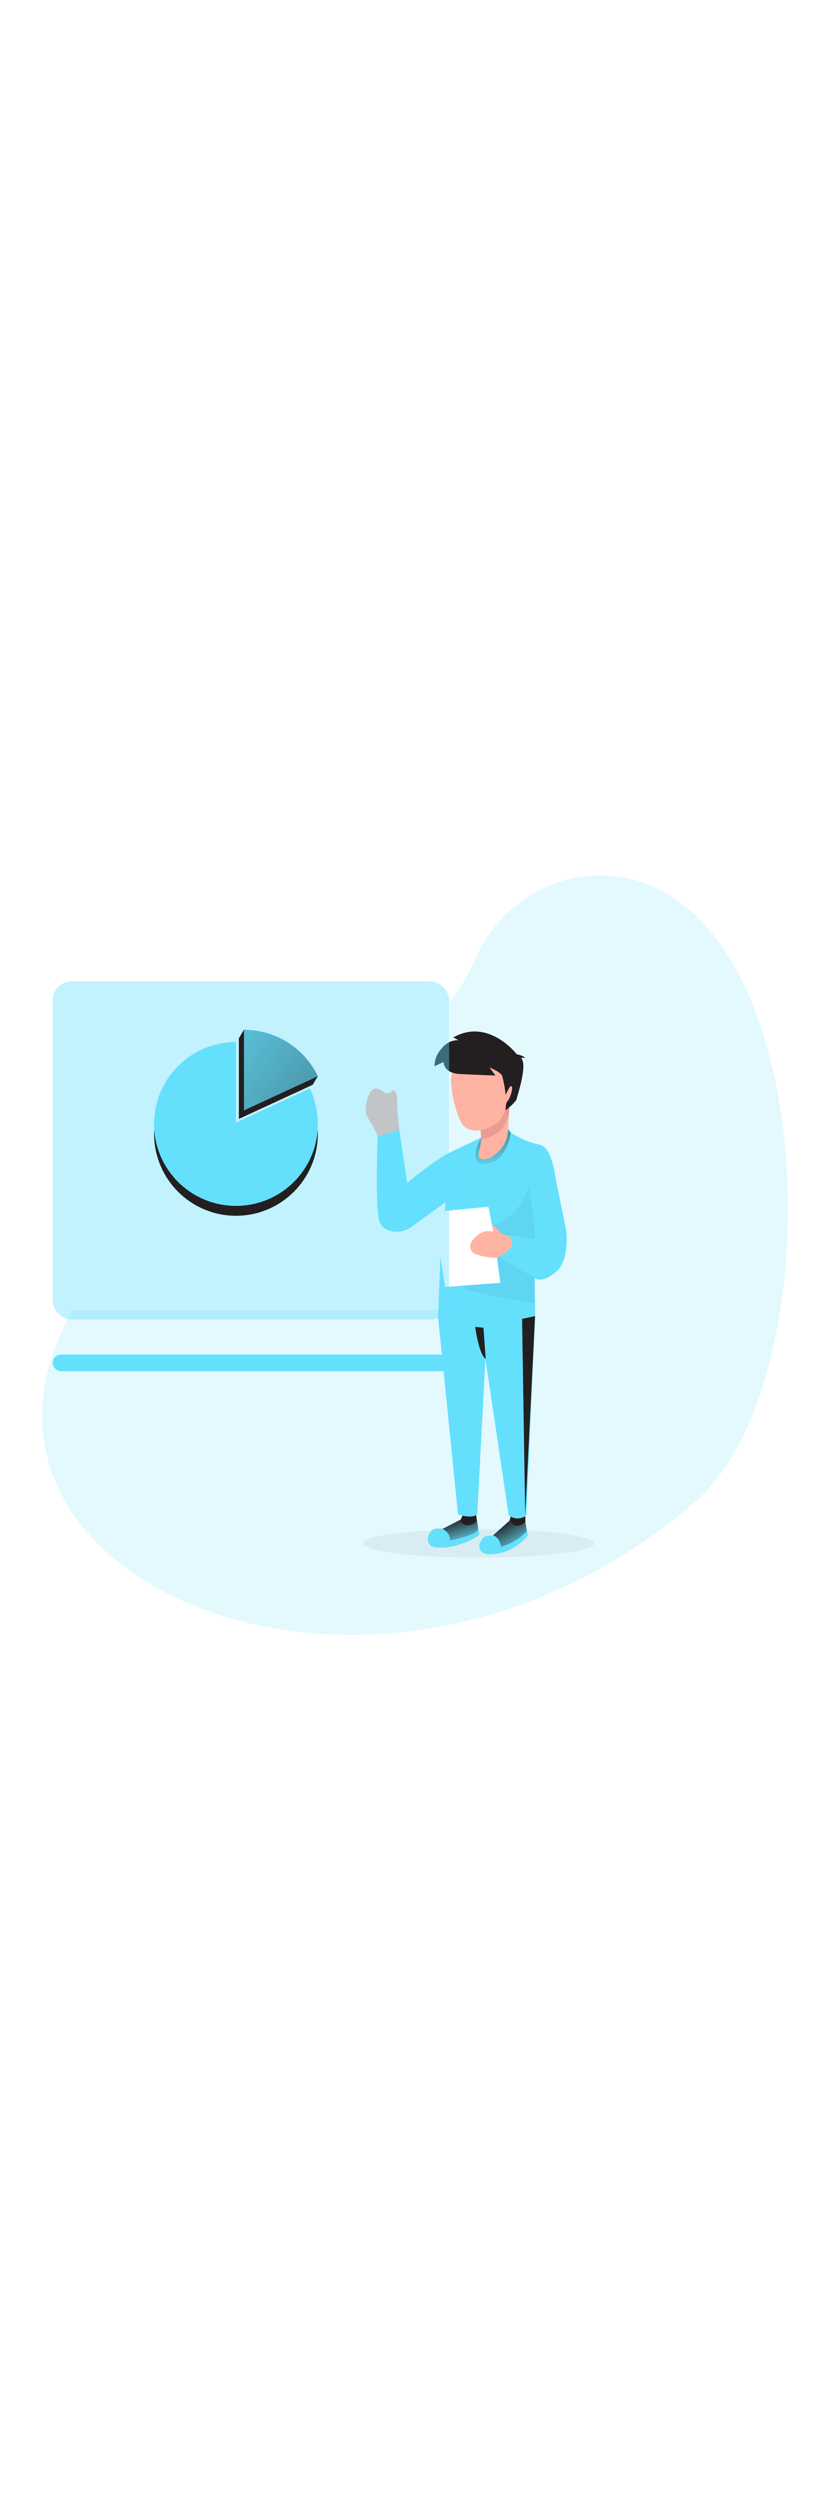 <svg id="_0001_analysis" xmlns="http://www.w3.org/2000/svg" xmlns:xlink="http://www.w3.org/1999/xlink" viewBox="0 0 500 500" data-imageid="presentation-4-21" imageName="Presentation 4" class="illustrations_image" style="width: 166px;"><defs><style>.cls-1_presentation-4-21{fill:#000405;opacity:.05;}.cls-1_presentation-4-21,.cls-2_presentation-4-21,.cls-3_presentation-4-21,.cls-4_presentation-4-21,.cls-5_presentation-4-21,.cls-6_presentation-4-21,.cls-7_presentation-4-21,.cls-8_presentation-4-21,.cls-9_presentation-4-21,.cls-10_presentation-4-21,.cls-11_presentation-4-21,.cls-12_presentation-4-21,.cls-13_presentation-4-21{stroke-width:0px;}.cls-1_presentation-4-21,.cls-3_presentation-4-21,.cls-4_presentation-4-21{isolation:isolate;}.cls-2_presentation-4-21{fill:url(#linear-gradient);}.cls-3_presentation-4-21{opacity:.18;}.cls-3_presentation-4-21,.cls-4_presentation-4-21,.cls-13_presentation-4-21{fill:#64e0fd;}.cls-4_presentation-4-21{opacity:.4;}.cls-5_presentation-4-21{fill:url(#linear-gradient-4-presentation-4-21);}.cls-6_presentation-4-21{fill:url(#linear-gradient-2-presentation-4-21);}.cls-7_presentation-4-21{fill:url(#linear-gradient-3-presentation-4-21);}.cls-8_presentation-4-21{fill:url(#linear-gradient-5-presentation-4-21);}.cls-9_presentation-4-21{fill:#231f20;}.cls-10_presentation-4-21{fill:#fff;}.cls-11_presentation-4-21{fill:#ea9c8f;}.cls-12_presentation-4-21{fill:#ffb4a3;}</style><linearGradient id="linear-gradient-presentation-4-21" x1="279.96" y1="442.73" x2="309.28" y2="184.7" gradientUnits="userSpaceOnUse"><stop offset="0" stop-color="#231f20" stop-opacity="0"/><stop offset="1" stop-color="#231f20"/></linearGradient><linearGradient id="linear-gradient-2-presentation-4-21" x1="296.74" y1="204.27" x2="297.61" y2="142.15" xlink:href="#linear-gradient-presentation-4-21"/><linearGradient id="linear-gradient-3-presentation-4-21" x1="372.64" y1="2572.03" x2="367.6" y2="2588.63" gradientTransform="translate(-92 2999.84) scale(1 -1)" xlink:href="#linear-gradient-presentation-4-21"/><linearGradient id="linear-gradient-4-presentation-4-21" x1="405.87" y1="2569.44" x2="396.29" y2="2586.36" gradientTransform="translate(-92 2999.84) scale(1 -1)" xlink:href="#linear-gradient-presentation-4-21"/><linearGradient id="linear-gradient-5-presentation-4-21" x1="101.44" y1="101.2" x2="321.35" y2="266.37" xlink:href="#linear-gradient-presentation-4-21"/></defs><g id="background_presentation-4-21"><path class="cls-3_presentation-4-21" d="M419.07,401.42c-192.01,166.66-467.5,47.46-375.39-115.2h215.98c6.17,0,11.17-5,11.17-11.17h0V101.12c6.35-8.57,11.74-17.81,16.08-27.56,17.63-39.83,63.32-59.7,103.82-43.6,105.65,42.03,107.46,302.79,28.34,371.46Z"/></g><g id="shadow_presentation-4-21"><ellipse id="Oval_presentation-4-21" class="cls-1_presentation-4-21" cx="288.36" cy="426.71" rx="69.61" ry="8.58"/></g><g id="character_presentation-4-21"><path id="Shape_presentation-4-21" class="cls-9_presentation-4-21" d="M288.6,421.19c0,1.16-12.01,8.01-23.74,8.01s-6.21-11.38-2.2-11.26h4l2.24-1.12,8.61-4.41,1.28-2.76s6.84,1.54,8-.25l1.12,7.74v1.4c.44.81.68,1.72.68,2.65Z"/><path class="cls-13_presentation-4-21" d="M287.92,418.54c.43.82.65,1.73.64,2.65,0,1.16-12,8.01-23.73,8.01s-6.21-11.38-2.2-11.26h4l2.24-1.12,18.89.32.16,1.4Z"/><path class="cls-13_presentation-4-21" d="M318.06,421.79c-5.39,6.84-13.45,11.06-22.14,11.58-12,0-6.2-11.26-2.2-11.26,1.11.02,2.23-.08,3.32-.32l4.92-4.41,15.18.28v1.48c.52.79.84,1.7.92,2.65Z"/><path class="cls-13_presentation-4-21" d="M263.9,290.41l12,118.87s8.01,2.88,11.57,0l4.96-93.62,14.05,94.42s6.57,4.25,10.61-.56l5.25-119.71s-41.75,8.9-58.44.6Z"/><path class="cls-2_presentation-4-21" d="M263.9,290.41l12,118.87s8.01,2.88,11.57,0l4.96-93.62,14.05,94.42s6.57,4.25,10.61-.56l5.25-119.71s-41.75,8.9-58.44.6Z"/><path class="cls-13_presentation-4-21" d="M334.87,263.24c-8.77,7.26-12.77,3.77-12.77,3.77l.28,22.8s-45.96,11.18-58.48.6l1.88-47.85,2.83-21.6-20.53,14.96c-3.67,2.74-8.37,3.71-12.83,2.63-3.11-.81-6.05-2.72-6.98-6.91-2.24-9.98-.77-50.09-.77-50.09l13.01-4.01,4.77,32.06s18.92-15.9,27.31-18.99v-.16l19.45-9.1,13.97-3.33c1.57,1.22,3.24,2.29,5,3.21,4.2,2.48,8.79,4.24,13.57,5.21,6.29.68,8.92,12.47,9.77,18.04s6.65,33.16,6.65,33.16c0,0,2.63,18.36-6.14,25.61Z"/><path class="cls-6_presentation-4-21" d="M306.13,177.04c-2.77,6.01-9.89,8.63-15.9,5.85-.17-.08-.34-.16-.5-.25,0,0-9.93,17.28,4.28,15.23,7.53-1.08,12.85-10.33,13.65-18.72l-1.52-2.12Z"/><path class="cls-1_presentation-4-21" d="M305.49,241.36c.51-.55,2.44-.48,3.17-.3,3.26.83,12.29,3.07,13.36,2.39,1.27-.81-3.53-33.63-3.53-33.63,0,0-1.08,18.16-24.34,26.88-11.33,4.25,7.76,10.05,7.76,10.05l3.56-5.39Z"/><path class="cls-1_presentation-4-21" d="M305.29,256.98c4.61,2.63,14.33,8.19,16.77,9.98v15.03s-43.01-6.41-43.01-9.54-13.77-23.61-13.77-23.61l.28-2.57,37.19-4.41s1.77-2.11-.94,11.2c-.32,1.64,2.02,3.1,3.48,3.91Z"/><polygon class="cls-10_presentation-4-21" points="297.2 238.95 294.2 223.92 260.94 227.17 268.19 272.26 301.45 269.74 297.2 238.95"/><path class="cls-12_presentation-4-21" d="M306.85,163.17s-.15,2.55-.32,5.88c-.15,2.8-.33,6.14-.48,8.99-.26,4.76-2.31,9.24-5.74,12.55-2,2.04-6.75,5.84-10.39,4.49-1.75-.65-1.82-2.88-1.45-4.21,1.47-4.42,1.74-9.15.77-13.71-2.23-5.69,17.62-13.99,17.62-13.99Z"/><path class="cls-11_presentation-4-21" d="M306.85,163.17s-.15,2.55-.32,5.88c-1.39,3.11-2.7,5.64-3.41,6.91-1.44,2.55-7.36,6.57-13.29,7.37.06-2.06-.12-4.13-.55-6.14-2.27-5.72,17.57-14.02,17.57-14.02Z"/><path class="cls-12_presentation-4-21" d="M289.55,129.34c-10.47.64-18.44,9.65-17.79,20.12.03.44.07.88.13,1.32.59,7.72,2.57,15.26,5.84,22.27,6.21,10.58,21.86,1.89,24.34-2.48,2.48-4.37,12.06-24.04,8.02-29.61-2.76-3.79-10.41-12.02-20.54-11.62Z"/><path class="cls-9_presentation-4-21" d="M273.03,121.97l3.13,1.64c-3.82-.1-7.47,1.62-9.81,4.65-2.9,2.95-4.56,6.92-4.61,11.06l5.48-2.6s-.4,6.74,9.93,7.26c10.33.52,21.29.92,21.29.92l-3.52-4.85s6.52,2.61,7.57,4.97c1.01,3.8,1.73,7.68,2.16,11.59,0,0,2.6-6.61,3.6-5.18s-1.12,7.46-2.48,8.82-1.12,5.29-1.24,5.61,6.41-5.09,6.72-6.91,6.85-20.74,2.6-24.65l2.58-.2c-1.53-1.03-3.26-1.7-5.08-1.97,0,0-17.03-22.3-38.32-10.16Z"/><path class="cls-13_presentation-4-21" d="M266.66,417.98s4.01,2.04,4.25,5.21l.32,1.73s15.05-2.85,16.73-6.34l-.72-5.28c-1.73,1.95-4.34,2.88-6.91,2.48-3.56-1.08-2.88-3.36-2.88-3.36l-10.78,5.57Z"/><path class="cls-13_presentation-4-21" d="M298.45,422.51l-1.32-.68,9.81-8.78s2.12,5.13,9.56,1.01l.92,5.25c-4.28,4.52-9.7,7.81-15.69,9.5-.05-2.49-1.27-4.82-3.28-6.29Z"/><path class="cls-7_presentation-4-21" d="M266.66,417.98s4.01,2.04,4.25,5.21l.32,1.73s15.05-2.85,16.73-6.34l-.72-5.28c-1.73,1.95-4.34,2.88-6.91,2.48-3.56-1.08-2.88-3.36-2.88-3.36l-10.78,5.57Z"/><path class="cls-5_presentation-4-21" d="M298.45,422.51l-1.32-.68,9.81-8.78s2.12,5.13,9.56,1.01l.92,5.25c-4.28,4.52-9.7,7.81-15.69,9.5-.05-2.49-1.27-4.82-3.28-6.29Z"/><path class="cls-9_presentation-4-21" d="M286.27,296.3s1.97,16.04,6.33,19.36l-1.36-18.84-4.97-.52Z"/><polygon class="cls-9_presentation-4-21" points="314.51 291.49 316.38 410 322.34 289.81 314.51 291.49"/><path class="cls-12_presentation-4-21" d="M299.01,254.68c-4.21,0-8.38-.73-12.33-2.17-2.55-.75-4.01-3.43-3.25-5.98.04-.13.08-.26.13-.39,1.72-3.81,5.14-6.58,9.22-7.49,4.39-.05,8.73.87,12.73,2.68,2.43.91,3.66,3.61,2.75,6.04-.21.57-.53,1.09-.94,1.53-2.21,2.62-5.07,4.61-8.29,5.78Z"/><path class="cls-12_presentation-4-21" d="M240.52,177.56s-1-10.02-1.24-13.06.88-8.9-2.24-10.75c-1.22.87-2.57,1.55-4,2-1.48.24-6.77-7.01-10.37,0-3.6,7.01-2.49,13.26-.48,15.55,2.13,3.23,3.93,6.67,5.38,10.26l12.96-4.01Z"/><path class="cls-9_presentation-4-21" d="M307.65,410.58l-.71,2.44s3,6.21,9.56,1.01v-3.69c-2.68,1.71-6.08,1.8-8.85.24Z"/><path class="cls-12_presentation-4-21" d="M296.4,234.94c.94.22,1.8.72,2.44,1.44,1.09,1.4,2.25,2.73,3.48,4.01l-5.09-1.44-.83-4.01Z"/></g><g id="board_presentation-4-21"><g id="V3_presentation-4-21"><g id="v3.v1_presentation-4-21"><g id="request_presentation-4-21"><rect class="cls-4_presentation-4-21" x="31.74" y="88.26" width="238.81" height="203.59" rx="11.18" ry="11.18"/><path class="cls-9_presentation-4-21" d="M188.37,150.46l-44.48,20.57v-48.55l3.07-5.16c17.98.77,36.59,12.63,44.48,27.99l-3.07,5.16Z"/><rect id="Rectangle-path_presentation-4-21" class="cls-13_presentation-4-21" x="31.74" y="312.98" width="238.89" height="10.02" rx="4.93" ry="4.93"/></g></g></g><path class="cls-9_presentation-4-21" d="M191.46,180.06c0,27.24-22.08,49.31-49.31,49.31s-49.31-22.08-49.31-49.31c0-1.01,0-2.03.08-3.02,1.66,27.19,25.06,47.88,52.24,46.22,24.87-1.52,44.69-21.35,46.22-46.22.05.99.08,2,.08,3.02Z"/><path class="cls-13_presentation-4-21" d="M191.46,174.03c0,1.03,0,2.04-.08,3.07-1.66,27.19-25.05,47.88-52.24,46.22-24.87-1.52-44.69-21.35-46.22-46.22-.05-1-.08-2.01-.08-3.07,0-27.23,22.08-49.3,49.31-49.3v48.53l44.49-20.58c3.19,6.66,4.84,13.96,4.82,21.34Z"/><path class="cls-13_presentation-4-21" d="M191.46,145.3l-44.48,20.57v-48.55c18.98,0,36.27,10.88,44.48,27.99Z"/><path class="cls-8_presentation-4-21" d="M191.46,145.3l-44.48,20.57v-48.55c18.98,0,36.27,10.88,44.48,27.99Z"/></g></svg>